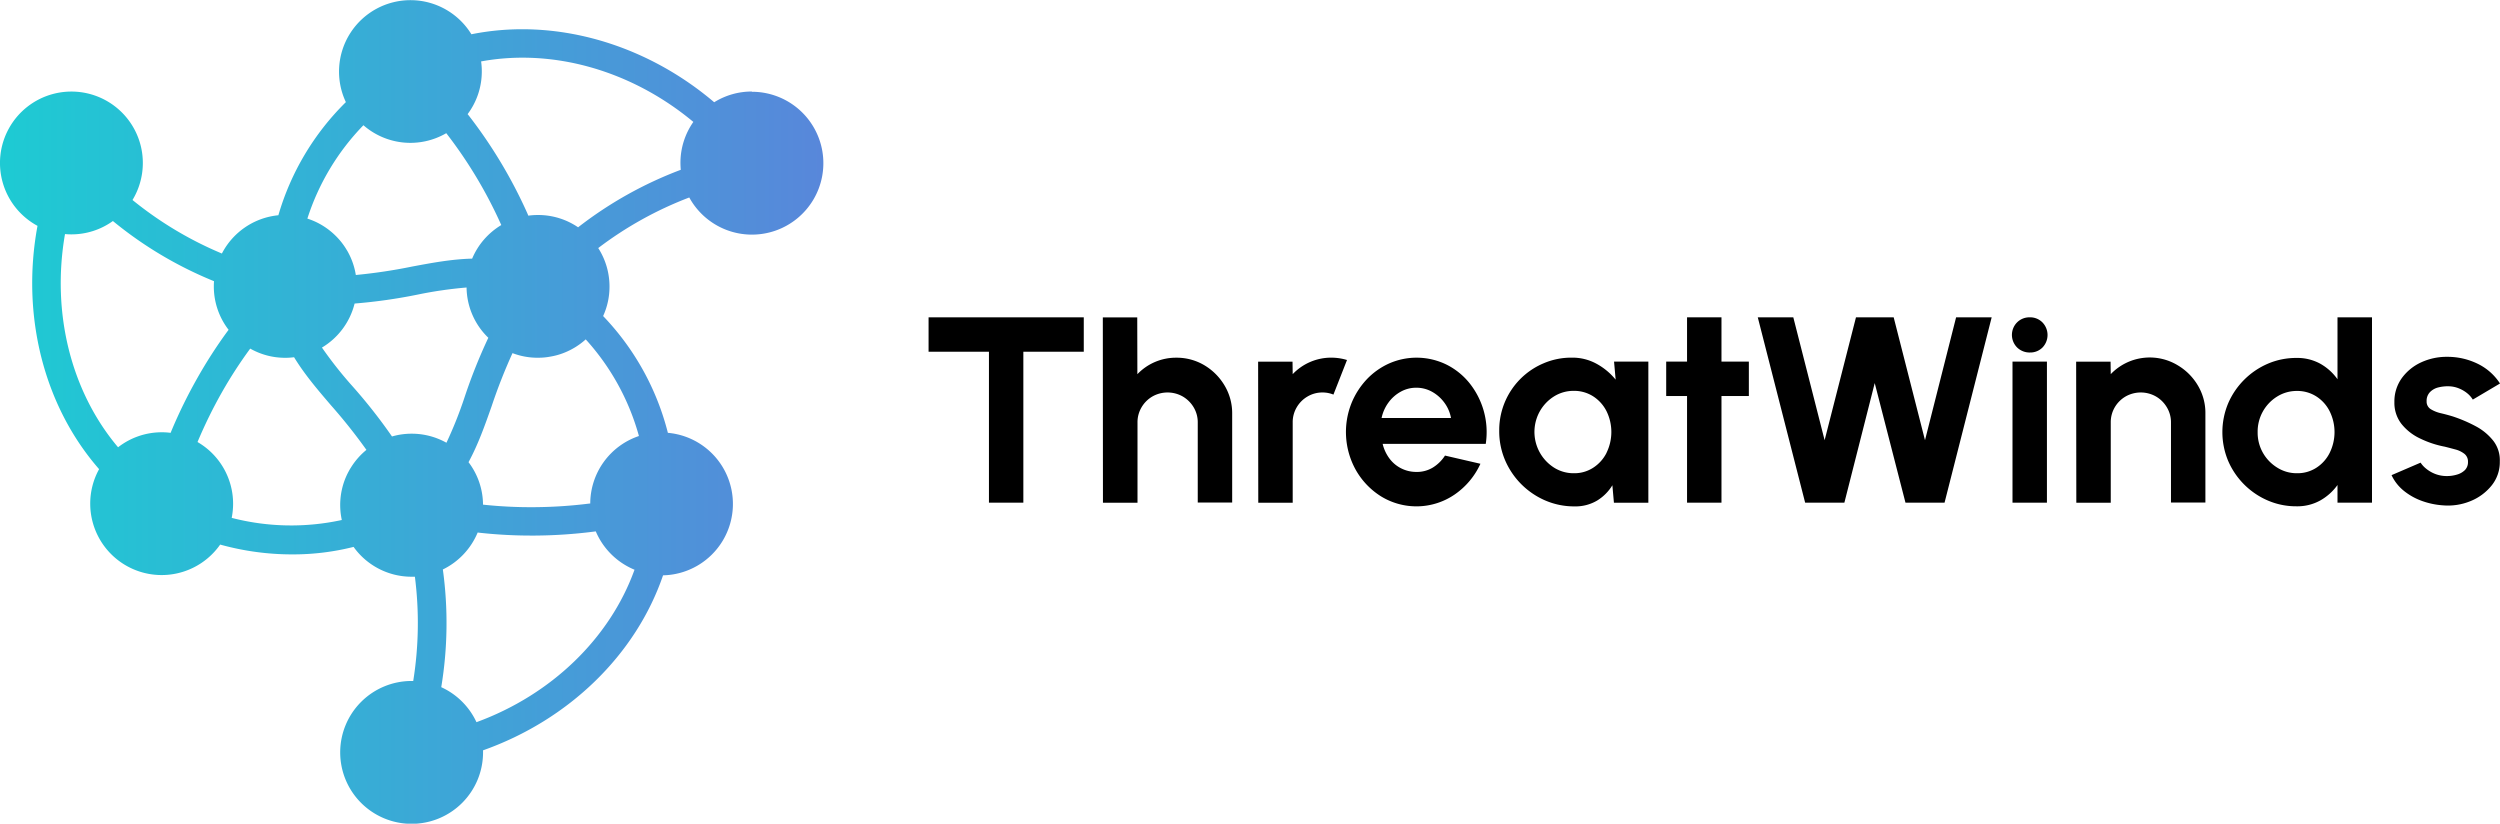 <svg xmlns="http://www.w3.org/2000/svg" xmlns:xlink="http://www.w3.org/1999/xlink" viewBox="0 0 1000 329.46"><defs><style>.cls-1{fill:url(#Nueva_muestra_de_degradado_1);}</style><linearGradient id="Nueva_muestra_de_degradado_1" y1="164.73" x2="329.32" y2="164.73" gradientUnits="userSpaceOnUse"><stop offset="0.01" stop-color="#1ecad3"/><stop offset="1" stop-color="#5887da"/></linearGradient></defs><g id="Capa_2" data-name="Capa 2"><g id="Capa_1-2" data-name="Capa 1"><path d="M371.43,126.93V140.7h24.15v60.37h13.76V140.7h24.17V126.93Z"/><path d="M489.8,154.16a23.1,23.1,0,0,0-8.09-8.08,21.63,21.63,0,0,0-11.23-3,21.3,21.3,0,0,0-15.53,6.6l-.05-22.73H441.13l.05,74.14H455V169a11.74,11.74,0,0,1,1.61-6.06,12.09,12.09,0,0,1,4.35-4.35,12.3,12.3,0,0,1,12.13,0,12.25,12.25,0,0,1,4.38,4.35,11.57,11.57,0,0,1,1.63,6.06v32h13.77V165.42A21.53,21.53,0,0,0,489.8,154.16Z"/><path d="M532.59,143.06a21.26,21.26,0,0,0-15.51,6.6l-.07-5H503.25l.06,56.43h13.77V169a11.64,11.64,0,0,1,1.6-6.06,11.94,11.94,0,0,1,4.35-4.35,11.64,11.64,0,0,1,6.06-1.6,11.38,11.38,0,0,1,4.28.85L538.8,144A21.88,21.88,0,0,0,532.59,143.06Z"/><path d="M593.55,164.57A31.39,31.39,0,0,0,588,153.51a27.62,27.62,0,0,0-9.34-7.64,27.24,27.24,0,0,0-23-.49,28.38,28.38,0,0,0-9,6.4,30.85,30.85,0,0,0-6.06,9.48,31.16,31.16,0,0,0,1.6,26.5,29.62,29.62,0,0,0,10.21,10.78,27.06,27.06,0,0,0,29.49-.76,30,30,0,0,0,10.27-12.27L578,182.23a15.35,15.35,0,0,1-4.93,4.83,12.23,12.23,0,0,1-6.59,1.71,13.35,13.35,0,0,1-6.25-1.55,13.22,13.22,0,0,1-4.58-4,16,16,0,0,1-2.59-5.67h41.24A31.27,31.27,0,0,0,593.55,164.57Zm-40.92,2.64a16,16,0,0,1,2.74-6.17,15,15,0,0,1,4.89-4.34,12.6,12.6,0,0,1,6.25-1.61,12.78,12.78,0,0,1,6.33,1.63,15.32,15.32,0,0,1,4.93,4.38,14.65,14.65,0,0,1,2.63,6.11Z"/><path d="M645.62,144.64l.64,7.22a25.61,25.61,0,0,0-7.55-6.3,20,20,0,0,0-10-2.5,28,28,0,0,0-11.29,2.27,29,29,0,0,0-17.73,26.92A29.36,29.36,0,0,0,602,184a30.66,30.66,0,0,0,16.11,16.19,29.21,29.21,0,0,0,11.73,2.37,17,17,0,0,0,9-2.33,18.28,18.28,0,0,0,6.11-6.13l.62,7h13.77V144.64Zm-3,36.49a15.13,15.13,0,0,1-5.31,5.94,13.76,13.76,0,0,1-7.79,2.22,14.59,14.59,0,0,1-7.87-2.22,16.92,16.92,0,0,1-5.75-22.5,16.62,16.62,0,0,1,5.7-6,14.76,14.76,0,0,1,7.92-2.23,14.11,14.11,0,0,1,7.77,2.21,15.2,15.2,0,0,1,5.33,5.95,18.88,18.88,0,0,1,0,16.59Z"/><path d="M688.59,144.64V126.93H674.82v17.71h-8.34v13.77h8.34v42.66h13.77V158.41h10.95V144.64Z"/><path d="M782.44,126.93,770,176.08l-12.53-49.15H742.39l-12.54,49.15-12.53-49.15H703.11l18.95,74.14h15.69l12.14-47.84,12.3,47.84h15.63l18.85-74.14Z"/><path d="M805,144.64v56.43h13.77V144.64Z"/><path d="M879.13,154.16a22.88,22.88,0,0,0-8.1-8.08,21.6,21.6,0,0,0-26.73,3.58l-.07-5H830.46l.07,56.43H844.3V169a11.82,11.82,0,0,1,1.59-6.06,12.09,12.09,0,0,1,4.35-4.35,12.31,12.31,0,0,1,12.14,0,12.15,12.15,0,0,1,4.37,4.35,11.57,11.57,0,0,1,1.64,6.06v32h13.77V165.42A21.45,21.45,0,0,0,879.13,154.16Z"/><path d="M935,126.93V151.7a21.08,21.08,0,0,0-6.83-6.18,19,19,0,0,0-9.55-2.34,28.57,28.57,0,0,0-11.5,2.31,30.33,30.33,0,0,0-15.86,15.86,29.83,29.83,0,0,0,0,23,30.26,30.26,0,0,0,15.86,15.85,28.58,28.58,0,0,0,11.5,2.32,18.82,18.82,0,0,0,9.55-2.37A21.48,21.48,0,0,0,935,194v7.06H948.8V126.93Zm-3.12,54.2a15,15,0,0,1-5.29,5.94,13.85,13.85,0,0,1-7.79,2.22,14.52,14.52,0,0,1-7.87-2.22,16.51,16.51,0,0,1-5.74-5.91,16.33,16.33,0,0,1-2.13-8.29,16.47,16.47,0,0,1,7.81-14.26,14.77,14.77,0,0,1,7.93-2.23,14.13,14.13,0,0,1,7.76,2.21,15,15,0,0,1,5.32,5.95,18.79,18.79,0,0,1,0,16.59Z"/><path d="M990.39,170.55a58,58,0,0,0-9.34-4c-1.48-.45-3-.86-4.61-1.24a13.39,13.39,0,0,1-4.09-1.61,3.52,3.52,0,0,1-1.7-3.19,5,5,0,0,1,1.28-3.6,6.88,6.88,0,0,1,3.35-1.93,15.54,15.54,0,0,1,4.63-.45,11.4,11.4,0,0,1,3.78.88,12.67,12.67,0,0,1,3.23,1.92,9.88,9.88,0,0,1,2.2,2.51l10.88-6.44a22.07,22.07,0,0,0-8.88-7.87,27.47,27.47,0,0,0-12.33-2.8,24.2,24.2,0,0,0-10.3,2.2,19.7,19.7,0,0,0-7.73,6.27,15.93,15.93,0,0,0-3,9.65,13.71,13.71,0,0,0,2.79,8.67,20.75,20.75,0,0,0,7.39,5.83,39.43,39.43,0,0,0,10,3.33c1.35.34,2.75.71,4.2,1.1a9.94,9.94,0,0,1,3.62,1.75,3.92,3.92,0,0,1,1.43,3.24A4.47,4.47,0,0,1,986,188a7.36,7.36,0,0,1-3.16,1.82,13.63,13.63,0,0,1-4.09.6,12.67,12.67,0,0,1-4.66-.84,13.47,13.47,0,0,1-3.65-2.12,10.19,10.19,0,0,1-2.2-2.4l-11.62,5a17.66,17.66,0,0,0,4.85,6.21,24.88,24.88,0,0,0,7.26,4.09,30.81,30.81,0,0,0,8.48,1.78,23.66,23.66,0,0,0,11-1.7,20.84,20.84,0,0,0,8.44-6.24,14.84,14.84,0,0,0,3.27-9.56,12.7,12.7,0,0,0-2.54-8.25A22.16,22.16,0,0,0,990.39,170.55Z"/><path d="M812,141a7.12,7.12,0,0,1-5.14-2,7.11,7.11,0,0,1,0-10.07,7,7,0,0,1,5.08-2,6.89,6.89,0,0,1,5,2A7.22,7.22,0,0,1,817,139,6.87,6.87,0,0,1,812,141Z"/><path class="cls-1" d="M300.75,36.61a28.46,28.46,0,0,0-15.07,4.29h0c-28-23.77-64.16-33.85-97.12-27.19a28.58,28.58,0,0,0-50.21,27.14,104.4,104.4,0,0,0-27,45.25,28.55,28.55,0,0,0-22.59,15.31A145.89,145.89,0,0,1,53,80h0A28.57,28.57,0,1,0,15,90.34c-6.65,35.87,2.57,72.08,24.64,97.32a28.57,28.57,0,0,0,48.43,30.17,107.79,107.79,0,0,0,28.76,3.93,99.21,99.21,0,0,0,24.6-3,28.51,28.51,0,0,0,23.22,11.93c.43,0,.88,0,1.31,0a146.46,146.46,0,0,1-.67,41.7h0l-.64,0a28.57,28.57,0,1,0,28.57,28.57c0-.28,0-.55,0-.83h0c34.39-12.19,61.15-38.29,72-70a28.56,28.56,0,0,0,1.93-57,104.52,104.52,0,0,0-25.9-46.71,28.12,28.12,0,0,0,2.55-11.78,28.41,28.41,0,0,0-4.51-15.42,146.24,146.24,0,0,1,36.42-20.23h0a28.57,28.57,0,1,0,25.07-42.28ZM145.37,50.09a28.55,28.55,0,0,0,33.14,3.18l.1.14a179.71,179.71,0,0,1,21.86,36.51s0,.07.05.1a28.53,28.53,0,0,0-11.66,13.43c-8.07.2-15.93,1.66-24,3.17A214.86,214.86,0,0,1,142.33,110a28.1,28.1,0,0,0-3.05-9c-.18-.34-.37-.68-.58-1a27.79,27.79,0,0,0-2.53-3.6l0,0a28.92,28.92,0,0,0-4.22-4.13,28.28,28.28,0,0,0-9-4.83A95.31,95.31,0,0,1,145.37,50.09Zm33.19,127a28.36,28.36,0,0,0-13.89-3.61,27.92,27.92,0,0,0-7.87,1.11,213.44,213.44,0,0,0-15.65-19.92,161.28,161.28,0,0,1-12.37-15.64,28.55,28.55,0,0,0,13.06-17.61A213.1,213.1,0,0,0,167,117.85,165,165,0,0,1,186.63,115a28.39,28.39,0,0,0,8.7,20.11,214.88,214.88,0,0,0-9.43,23.57A161.52,161.52,0,0,1,178.56,177.13ZM26,93.63h0c.84.08,1.68.12,2.54.12a28.4,28.4,0,0,0,16.62-5.34h0a156.61,156.61,0,0,0,40.45,24.07c-.06.69-.08,1.37-.08,2.06a28.39,28.39,0,0,0,5.91,17.39l-.62.82A189.85,189.85,0,0,0,79,151.11a198.48,198.48,0,0,0-10.38,21.11c-.12.31-.26.61-.37.92a25.74,25.74,0,0,0-3.53-.23,28.4,28.4,0,0,0-17.49,6C28.39,156.62,20.53,125.1,26,93.63ZM92.68,207.15a29.2,29.2,0,0,0,.56-5.66A28.51,28.51,0,0,0,79,176.81h0a1,1,0,0,0,.07-.15,187.78,187.78,0,0,1,9.77-19.88,178.15,178.15,0,0,1,11.18-17.25l.07-.09a28.24,28.24,0,0,0,14,3.68,25.88,25.88,0,0,0,3.54-.23c4.22,6.91,9.43,13,14.79,19.26a217.86,217.86,0,0,1,14.15,17.8,28.5,28.5,0,0,0-6.25,7.15,11.37,11.37,0,0,0-.63,1.06,27.73,27.73,0,0,0-1.88,4.06l0,0A28.52,28.52,0,0,0,136.72,208,95,95,0,0,1,92.68,207.15Zm97.91,81.72h0a28.65,28.65,0,0,0-14.09-14,157.09,157.09,0,0,0,.64-47.08A28.7,28.7,0,0,0,191.07,213l1,.13a189.79,189.79,0,0,0,20.63,1.1H214a195.65,195.65,0,0,0,23.31-1.55l1-.13a28.72,28.72,0,0,0,15.5,15.34C243.92,255.33,220.56,277.9,190.59,288.87Zm65-114.47a28.58,28.58,0,0,0-19.49,27l-.16,0a186,186,0,0,1-22,1.47,179.34,179.34,0,0,1-20.61-1l-.12,0a28.36,28.36,0,0,0-5.8-17c3.85-7.09,6.52-14.65,9.25-22.4A217,217,0,0,1,205,141.25a28,28,0,0,0,9.42,1.84c.25,0,.49,0,.74,0h.34a25.36,25.36,0,0,0,4.56-.43,26.76,26.76,0,0,0,5.64-1.57,28.52,28.52,0,0,0,8.59-5.34A95.06,95.06,0,0,1,255.57,174.4ZM272.31,67.92a157.18,157.18,0,0,0-41.07,23A28.41,28.41,0,0,0,215.19,86a28.87,28.87,0,0,0-3.86.26l-.42-1a192.08,192.08,0,0,0-23.24-38.83l-.62-.78a28.39,28.39,0,0,0,5.67-17.08,27.15,27.15,0,0,0-.28-4c28.76-5.3,60.19,3.62,84.9,24.2a28.43,28.43,0,0,0-5.16,16.37c0,.92.05,1.84.13,2.74Z"/></g></g></svg>